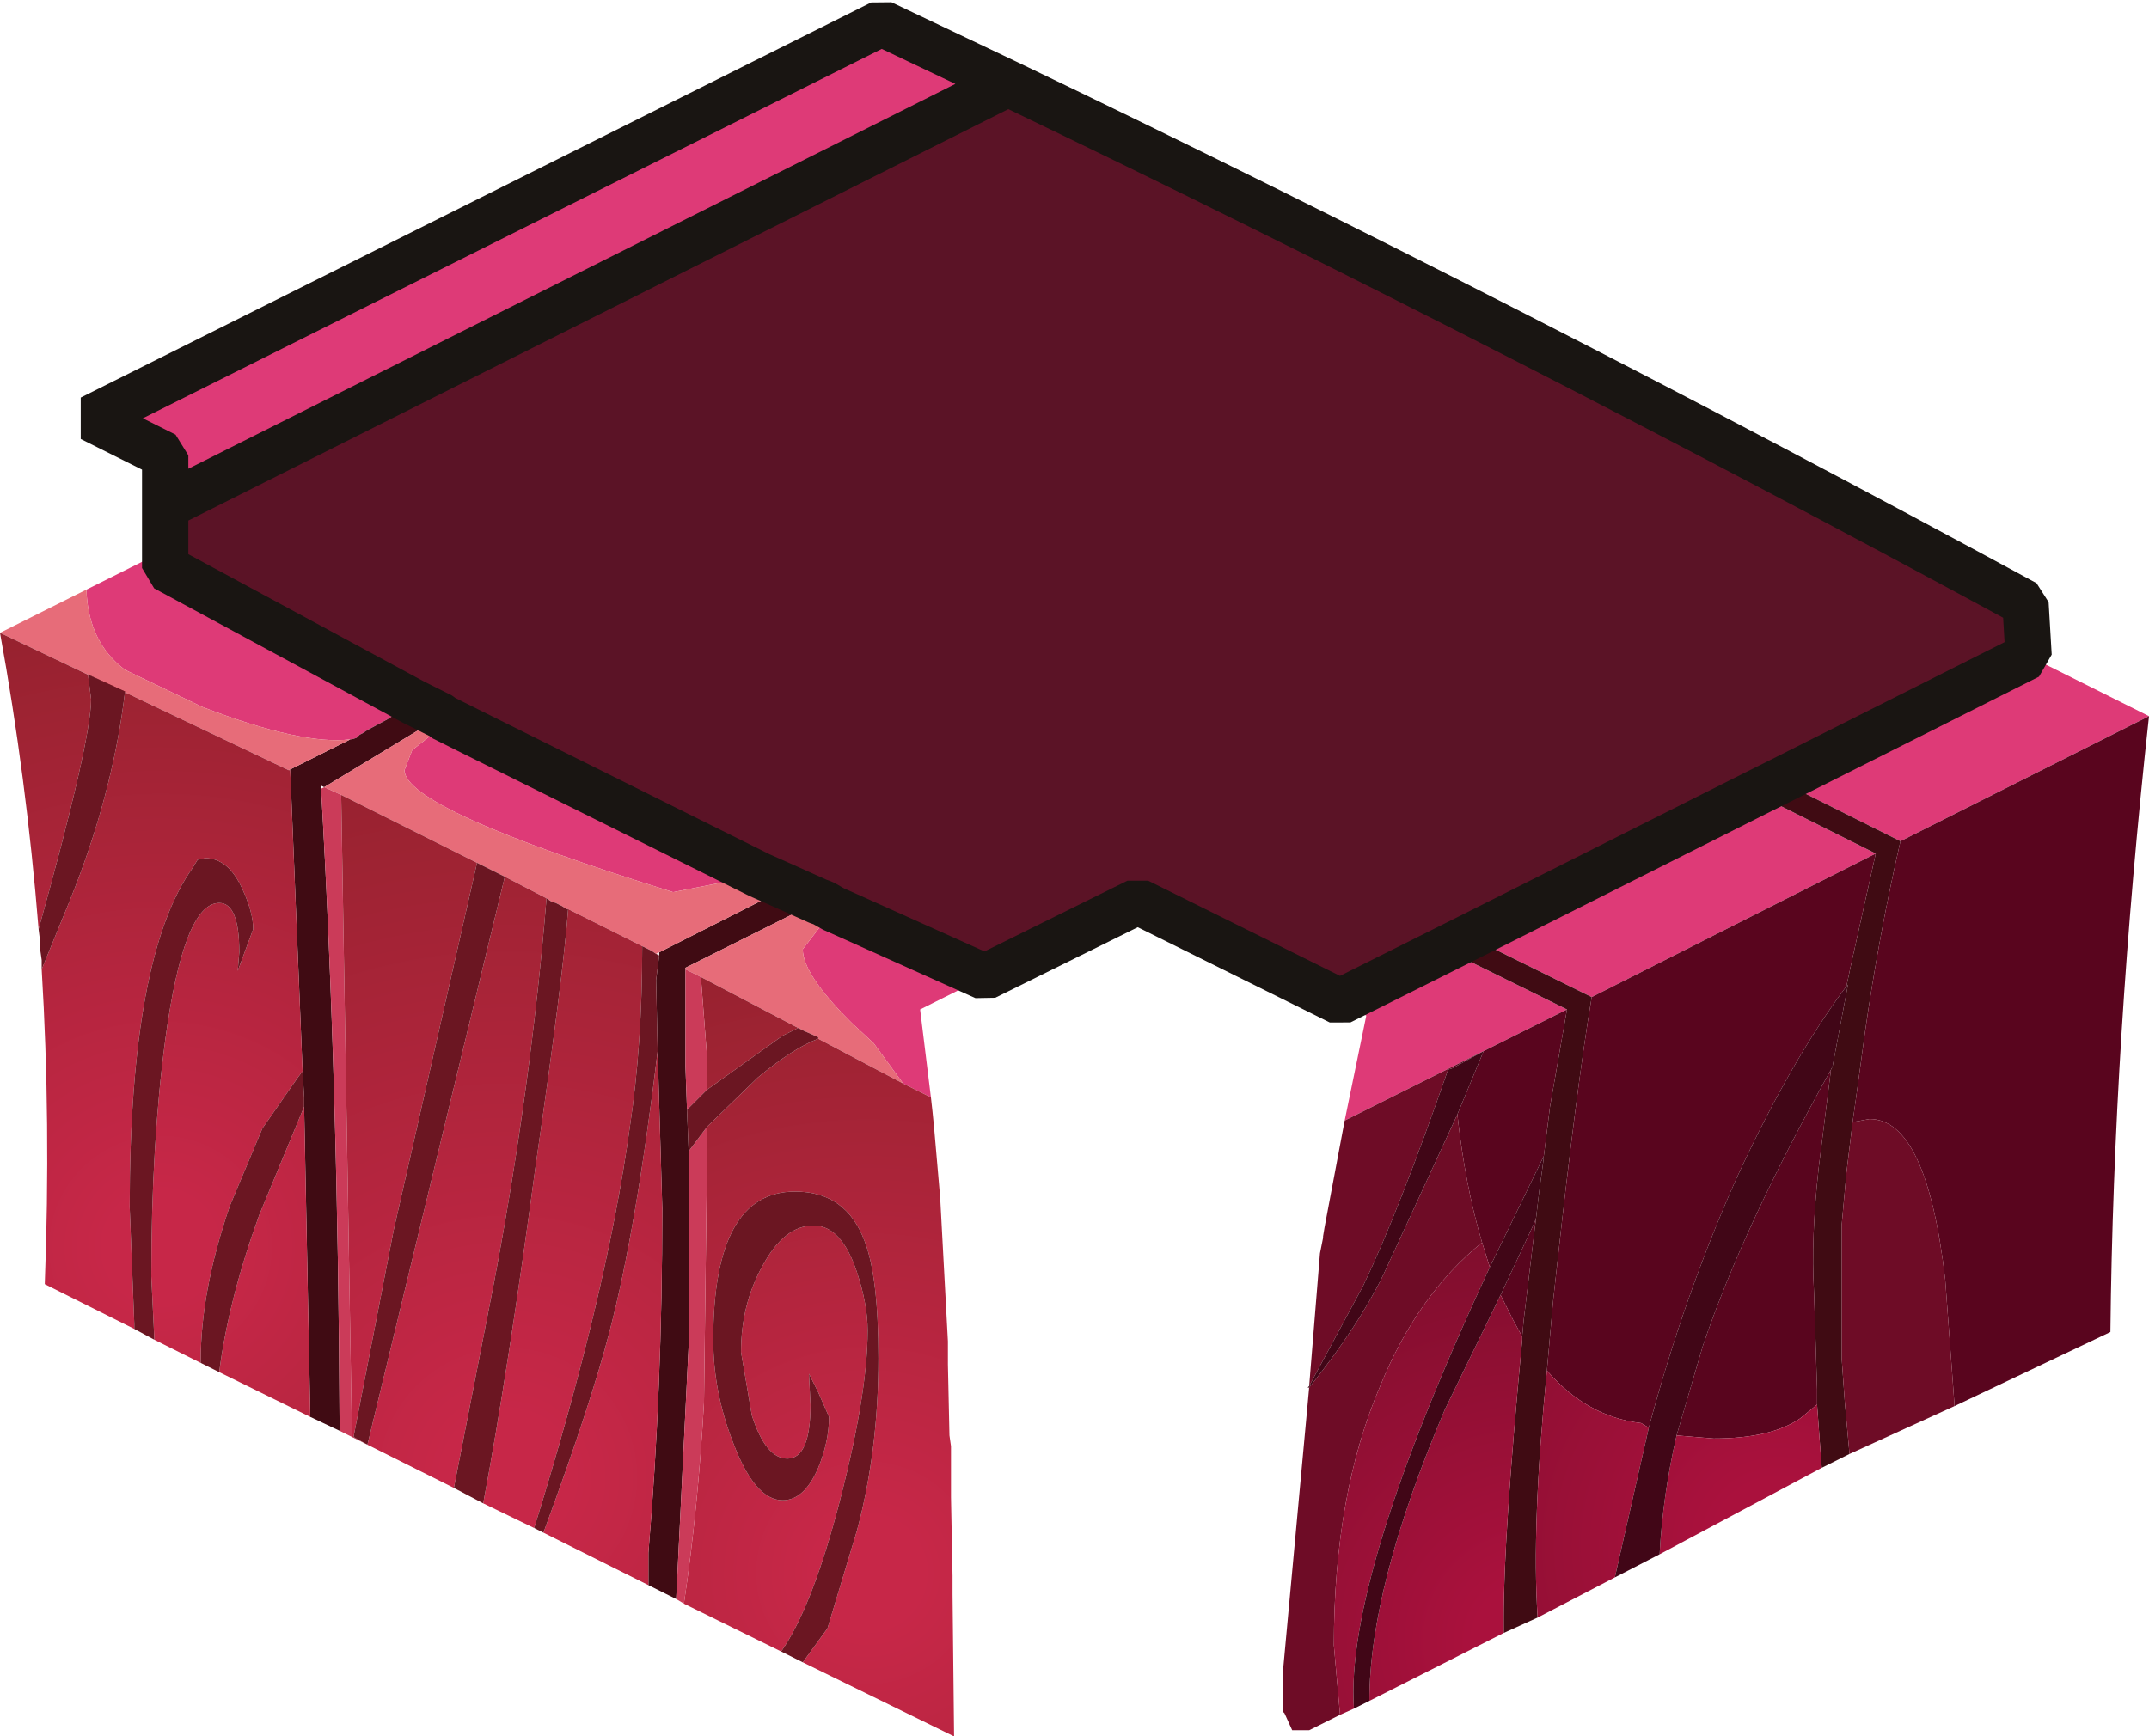 <?xml version="1.0" encoding="UTF-8" standalone="no"?>
<svg xmlns:ffdec="https://www.free-decompiler.com/flash" xmlns:xlink="http://www.w3.org/1999/xlink" ffdec:objectType="shape" height="56.25px" width="69.6px" xmlns="http://www.w3.org/2000/svg">
  <g transform="matrix(1.0, 0.0, 0.0, 1.0, 35.8, 23.65)">
    <path d="M-3.15 -20.95 Q13.4 -13.0 29.8 -4.1 L29.9 -2.4 21.85 1.65 21.05 2.05 11.8 6.7 11.0 7.1 7.6 8.8 1.05 5.55 -3.9 8.0 -8.35 6.0 -8.8 5.8 -9.15 5.6 -9.3 5.55 -10.3 5.1 -11.2 4.7 -20.65 0.0 -21.25 -0.3 -21.45 -0.4 -21.5 -0.45 -22.4 -0.9 -30.45 -5.25 -30.45 -7.25 -3.15 -20.95" fill="#5b1326" fill-rule="evenodd" stroke="none"/>
    <path d="M29.9 -2.4 L33.8 -0.45 25.75 3.6 21.85 1.65 29.9 -2.4 M7.75 12.65 L8.45 9.25 7.6 8.8 11.0 7.1 14.95 9.05 12.25 10.4 11.25 10.9 7.75 12.65 M-3.9 8.0 L-6.0 9.05 -5.65 11.9 -6.55 11.45 -7.5 10.15 -8.2 9.5 -8.3 9.4 Q-9.8 7.9 -9.8 7.1 L-8.8 5.8 -8.35 6.0 -3.9 8.0 M-33.0 -4.55 L-31.0 -5.55 -30.45 -5.25 -22.4 -0.9 -23.25 -0.35 -23.9 0.0 -24.05 0.1 -24.15 0.15 -24.2 0.2 -24.25 0.25 -24.4 0.3 -24.45 0.3 Q-26.0 0.5 -29.25 -0.75 L-31.75 -1.95 Q-32.95 -2.85 -33.0 -4.55 M-30.45 -7.25 L-30.45 -8.9 -32.85 -10.1 -7.25 -22.9 -3.15 -20.95 -30.45 -7.25 M21.05 2.05 L24.95 4.0 15.75 8.65 11.8 6.7 21.05 2.05 M-21.25 -0.3 L-20.65 0.0 -11.2 4.7 -14.0 5.25 Q-22.7 2.55 -22.7 1.3 L-22.45 0.65 -21.25 -0.3" fill="#de3a77" fill-rule="evenodd" stroke="none"/>
    <path d="M24.1 23.45 L23.2 23.9 23.05 21.85 23.05 21.35 22.95 18.2 Q22.85 16.45 23.1 14.2 L23.5 11.0 23.55 10.9 24.05 8.25 24.0 8.3 24.15 7.6 24.95 4.0 21.05 2.05 21.85 1.65 25.75 3.6 Q25.05 6.65 24.6 9.8 L24.3 12.0 24.2 12.7 24.0 14.35 23.85 16.0 23.85 20.4 23.9 21.1 23.95 21.8 24.1 23.45 M14.0 28.75 L12.9 29.25 12.9 28.75 Q12.9 26.1 13.5 19.75 L13.5 19.65 13.55 19.1 13.9 16.2 13.95 15.8 14.05 14.95 14.2 13.85 14.2 13.8 14.4 12.2 14.95 9.05 11.0 7.1 11.8 6.7 15.75 8.65 Q15.25 11.65 14.6 17.6 L14.5 18.5 14.3 20.75 Q13.8 25.8 14.0 28.75 M-13.9 28.15 L-14.8 27.7 -14.8 26.65 Q-14.35 21.35 -14.35 15.5 L-14.5 10.4 -14.55 8.1 -14.45 7.3 -14.45 7.2 -10.3 5.1 -9.3 5.55 -13.6 7.7 -13.6 7.75 -13.6 10.9 -13.55 12.3 -13.5 13.55 -13.5 13.65 -13.5 20.0 -13.9 28.15 M-24.8 22.7 L-25.75 22.25 -25.95 12.2 -25.95 12.15 -25.95 11.9 -26.0 11.05 -26.4 1.3 -26.45 1.3 -24.45 0.3 -24.4 0.3 -24.25 0.25 -24.2 0.2 -24.15 0.15 -24.05 0.1 -23.9 0.0 -23.25 -0.35 -22.4 -0.9 -21.5 -0.45 -25.3 1.85 -25.4 1.8 -25.4 1.9 Q-24.85 11.55 -24.8 22.7" fill="#400b13" fill-rule="evenodd" stroke="none"/>
    <path d="M33.8 -0.45 Q32.65 10.05 32.55 19.5 L27.5 21.9 27.5 21.85 27.2 17.8 Q26.6 12.6 24.75 12.6 L24.2 12.7 24.3 12.0 24.6 9.8 Q25.05 6.65 25.75 3.6 L33.8 -0.45 M24.95 4.0 L24.15 7.6 24.0 8.3 Q22.2 10.7 20.45 14.5 18.75 18.3 17.6 22.6 L17.35 22.45 Q15.6 22.25 14.3 20.75 L14.5 18.5 14.6 17.6 Q15.25 11.65 15.75 8.65 L24.95 4.0 M23.5 11.0 L23.1 14.2 Q22.85 16.45 22.95 18.2 L23.05 21.35 23.05 21.85 22.5 22.3 Q21.55 22.95 19.7 22.95 L18.5 22.85 19.35 19.95 Q20.65 16.1 23.5 11.0 M11.25 10.9 L12.25 10.4 14.95 9.05 14.4 12.2 14.2 13.8 12.45 17.4 12.2 16.6 Q11.65 14.75 11.4 12.45 L12.25 10.4 11.25 10.95 11.25 10.9 M13.95 15.8 L13.9 16.2 13.55 19.1 13.5 19.65 13.2 19.1 12.8 18.3 13.9 15.95 13.95 15.8 M14.2 13.75 L14.2 13.8 14.2 13.75" fill="#59051e" fill-rule="evenodd" stroke="none"/>
    <path d="M27.5 21.9 L24.1 23.45 23.95 21.8 23.9 21.1 23.85 20.4 23.85 16.0 24.0 14.35 24.2 12.7 24.75 12.6 Q26.6 12.6 27.2 17.8 L27.5 21.85 27.5 21.9 M7.6 31.9 L6.6 32.4 6.05 32.4 5.8 31.85 5.75 31.8 5.75 30.85 5.75 30.5 6.6 21.3 Q8.2 19.3 9.0 17.65 L11.4 12.45 Q11.65 14.75 12.2 16.6 10.1 18.3 8.9 21.25 7.4 24.75 7.4 29.65 L7.6 31.9 M6.6 21.25 L6.95 16.95 7.05 16.45 7.05 16.4 7.1 16.1 7.75 12.65 11.25 10.9 11.25 10.95 11.1 11.0 Q9.5 15.6 8.35 18.0 L6.6 21.25" fill="#6e0c26" fill-rule="evenodd" stroke="none"/>
    <path d="M23.2 23.9 L17.95 26.7 Q18.05 24.8 18.5 22.85 L19.7 22.95 Q21.55 22.95 22.5 22.3 L23.05 21.85 23.2 23.9 M16.5 27.45 L14.0 28.75 Q13.8 25.8 14.3 20.75 15.6 22.25 17.35 22.45 L17.6 22.6 16.5 27.45" fill="url(#gradient0)" fill-rule="evenodd" stroke="none"/>
    <path d="M12.9 29.25 L8.55 31.45 Q8.55 27.75 11.0 22.0 L12.8 18.3 13.2 19.1 13.5 19.65 13.5 19.75 Q12.9 26.1 12.9 28.75 L12.9 29.25 M8.05 31.7 L7.6 31.9 7.4 29.65 Q7.4 24.75 8.9 21.25 10.1 18.3 12.2 16.6 L12.45 17.4 Q7.75 27.5 8.05 31.7" fill="url(#gradient1)" fill-rule="evenodd" stroke="none"/>
    <path d="M-35.8 -3.15 L-33.0 -4.55 Q-32.95 -2.85 -31.75 -1.95 L-29.25 -0.75 Q-26.0 0.5 -24.45 0.3 L-26.45 1.3 -35.8 -3.15 M-21.5 -0.45 L-21.45 -0.4 -21.25 -0.3 -22.45 0.65 -22.7 1.3 Q-22.7 2.55 -14.0 5.25 L-11.2 4.7 -10.3 5.1 -14.45 7.2 -14.55 7.25 -14.7 7.15 -15.0 7.0 -17.4 5.8 -17.45 5.8 -17.6 5.7 -17.8 5.6 -17.95 5.55 -18.1 5.45 -19.45 4.75 -20.35 4.3 -24.75 2.1 -25.3 1.85 -21.5 -0.45 M-9.3 5.55 L-9.15 5.6 -8.8 5.8 -9.8 7.1 Q-9.8 7.9 -8.3 9.4 L-8.2 9.5 -7.5 10.15 -6.55 11.45 -9.3 10.0 -9.3 9.95 -9.75 9.75 -9.95 9.65 -13.1 8.0 -13.6 7.75 -13.6 7.7 -9.3 5.55" fill="#e76c79" fill-rule="evenodd" stroke="none"/>
    <path d="M-5.65 11.9 L-5.6 12.35 -5.55 12.85 -5.35 15.15 -5.1 19.8 -5.1 20.55 -5.05 22.85 -5.0 23.2 -5.0 24.85 -4.95 27.4 -4.95 28.0 -4.9 32.6 -9.8 30.2 -9.0 29.1 -8.05 25.95 Q-7.35 23.35 -7.35 20.35 -7.35 17.7 -7.8 16.55 -8.4 14.95 -10.05 14.95 -12.7 14.95 -12.7 19.75 -12.7 21.45 -12.05 23.1 -11.35 24.95 -10.45 24.95 -9.75 24.95 -9.3 23.9 -8.95 23.05 -8.95 22.25 L-9.3 21.45 -9.6 20.85 -9.55 21.85 Q-9.55 23.6 -10.3 23.6 -11.0 23.6 -11.45 22.2 L-11.8 20.15 Q-11.8 18.6 -11.1 17.35 -10.4 16.05 -9.45 16.05 -8.55 16.05 -8.05 17.55 -7.7 18.6 -7.7 19.45 -7.7 21.6 -8.7 25.35 -9.55 28.5 -10.5 29.85 L-13.65 28.3 Q-13.2 25.3 -13.0 21.8 L-12.9 13.85 -12.9 12.85 -11.25 11.25 Q-10.1 10.3 -9.3 10.0 L-6.55 11.45 -5.65 11.9 M-13.1 8.0 L-9.95 9.65 -10.45 9.9 -12.9 11.65 -12.9 10.6 -13.1 8.0" fill="url(#gradient2)" fill-rule="evenodd" stroke="none"/>
    <path d="M-13.65 28.3 L-13.9 28.15 -13.5 20.0 -13.5 13.65 -12.9 12.85 -12.9 13.85 -13.0 21.8 Q-13.2 25.3 -13.65 28.3 M-24.4 22.9 L-24.8 22.7 Q-24.85 11.55 -25.4 1.9 L-25.3 1.85 -24.75 2.1 -24.4 22.9 M-13.6 7.75 L-13.1 8.0 -12.9 10.6 -12.9 11.65 -13.55 12.3 -13.6 10.9 -13.6 7.75" fill="#cb3b59" fill-rule="evenodd" stroke="none"/>
    <path d="M-14.8 27.7 L-18.2 26.0 Q-16.65 21.8 -16.05 19.45 -15.2 16.2 -14.5 10.4 L-14.35 15.5 Q-14.35 21.35 -14.8 26.65 L-14.8 27.7 M-18.5 25.85 L-20.15 25.05 Q-19.35 20.8 -18.45 14.1 -17.55 7.9 -17.4 5.8 L-15.0 7.0 Q-15.0 10.2 -15.4 12.85 -16.15 18.3 -18.5 25.85 M-21.1 24.55 L-23.9 23.15 -24.4 22.9 -24.75 2.1 -20.35 4.3 -23.05 16.2 -24.35 22.9 -23.9 23.15 -19.45 4.75 -18.1 5.45 Q-18.6 11.55 -19.8 17.9 L-21.1 24.55" fill="url(#gradient3)" fill-rule="evenodd" stroke="none"/>
    <path d="M-25.75 22.25 L-28.7 20.8 Q-28.4 18.45 -27.4 15.7 L-25.95 12.2 -25.75 22.25 M-29.3 20.5 L-30.8 19.75 -30.9 17.7 Q-30.9 13.45 -30.45 10.05 -29.85 5.6 -28.7 5.6 -28.05 5.6 -28.05 7.2 L-28.1 7.8 -27.6 6.45 Q-27.6 5.9 -27.95 5.15 -28.4 4.15 -29.15 4.15 L-29.4 4.2 -29.55 4.45 Q-31.6 7.3 -31.6 15.45 L-31.45 19.25 -31.45 19.4 -34.35 17.95 Q-34.15 12.7 -34.45 7.75 L-33.55 5.55 Q-32.15 2.1 -31.75 -1.25 L-32.95 -1.8 -32.85 -1.0 Q-32.85 0.35 -34.55 6.45 -34.95 1.5 -35.8 -3.15 L-26.45 1.3 -26.4 1.3 -26.0 11.05 -26.15 11.25 -27.3 12.9 -28.35 15.4 Q-29.3 18.15 -29.3 20.45 L-29.3 20.5" fill="url(#gradient4)" fill-rule="evenodd" stroke="none"/>
    <path d="M17.95 26.7 L16.5 27.45 17.6 22.6 Q18.75 18.3 20.45 14.5 22.2 10.7 24.0 8.3 L24.05 8.25 23.55 10.9 23.5 11.0 Q20.65 16.1 19.35 19.95 L18.5 22.85 Q18.05 24.8 17.95 26.7 M8.55 31.45 L8.05 31.7 Q7.75 27.5 12.45 17.4 L14.2 13.8 14.2 13.85 14.05 14.95 13.95 15.8 13.9 15.95 12.8 18.3 11.0 22.0 Q8.55 27.75 8.55 31.45 M6.6 21.3 L6.55 21.3 6.6 21.25 8.35 18.0 Q9.5 15.6 11.1 11.0 L11.25 10.95 12.25 10.4 11.4 12.45 9.0 17.65 Q8.2 19.3 6.6 21.3" fill="#410617" fill-rule="evenodd" stroke="none"/>
    <path d="M-9.8 30.2 L-10.5 29.85 Q-9.55 28.5 -8.7 25.35 -7.7 21.6 -7.7 19.45 -7.7 18.6 -8.05 17.55 -8.55 16.05 -9.45 16.05 -10.4 16.05 -11.1 17.35 -11.8 18.6 -11.8 20.15 L-11.45 22.2 Q-11.0 23.6 -10.3 23.6 -9.55 23.6 -9.55 21.85 L-9.6 20.85 -9.3 21.45 -8.95 22.25 Q-8.95 23.05 -9.3 23.9 -9.75 24.95 -10.45 24.95 -11.35 24.95 -12.05 23.1 -12.7 21.45 -12.7 19.75 -12.7 14.95 -10.05 14.95 -8.4 14.95 -7.8 16.55 -7.35 17.7 -7.35 20.35 -7.35 23.35 -8.05 25.95 L-9.0 29.1 -9.8 30.2 M-18.2 26.0 L-18.5 25.85 Q-16.15 18.3 -15.4 12.85 -15.0 10.2 -15.0 7.0 L-14.7 7.15 -14.55 7.25 -14.45 7.3 -14.55 8.1 -14.5 10.4 Q-15.2 16.2 -16.05 19.45 -16.65 21.8 -18.2 26.0 M-20.15 25.05 L-21.1 24.55 -19.8 17.9 Q-18.6 11.55 -18.1 5.45 L-17.95 5.55 -17.8 5.6 -17.6 5.7 -17.45 5.8 -17.4 5.8 Q-17.55 7.9 -18.45 14.1 -19.35 20.8 -20.15 25.05 M-28.7 20.8 L-29.3 20.5 -29.3 20.45 Q-29.3 18.15 -28.35 15.4 L-27.3 12.9 -26.15 11.25 -26.0 11.05 -25.95 11.9 -25.95 12.15 -25.95 12.2 -27.4 15.7 Q-28.4 18.45 -28.7 20.8 M-30.8 19.75 L-31.45 19.4 -31.45 19.25 -31.6 15.45 Q-31.6 7.3 -29.55 4.45 L-29.4 4.2 -29.15 4.15 Q-28.4 4.15 -27.95 5.15 -27.6 5.9 -27.6 6.45 L-28.1 7.8 -28.05 7.2 Q-28.05 5.6 -28.7 5.6 -29.85 5.6 -30.45 10.05 -30.9 13.45 -30.9 17.7 L-30.8 19.75 M-34.45 7.75 L-34.45 7.7 -34.45 7.45 -34.5 7.1 -34.5 6.85 -34.55 6.45 Q-32.85 0.35 -32.85 -1.0 L-32.95 -1.8 -31.75 -1.25 Q-32.15 2.1 -33.55 5.55 L-34.45 7.75 M-9.95 9.65 L-9.75 9.75 -9.3 9.95 -9.3 10.0 Q-10.1 10.3 -11.25 11.25 L-12.9 12.85 -13.5 13.65 -13.5 13.55 -13.55 12.3 -12.9 11.65 -10.45 9.9 -9.95 9.65 M-20.35 4.3 L-19.45 4.75 -23.9 23.15 -24.35 22.9 -23.05 16.2 -20.35 4.3" fill="#6b1622" fill-rule="evenodd" stroke="none"/>
    <path d="M-3.15 -20.95 Q13.4 -13.0 29.8 -4.1 L29.9 -2.4 21.85 1.65 21.05 2.05 11.8 6.7 11.0 7.1 7.6 8.8 1.05 5.55 -3.9 8.0 -8.35 6.0 -8.8 5.8 -9.15 5.6 -9.3 5.55 -10.3 5.1 -11.2 4.7 -20.65 0.0 -21.25 -0.3 -21.45 -0.4 -21.5 -0.45 -22.4 -0.9 -30.45 -5.25 -30.45 -7.25 -30.45 -8.9 -32.85 -10.1 -7.25 -22.9 -3.15 -20.95 -30.45 -7.25" fill="none" stroke="#191512" stroke-linecap="round" stroke-linejoin="bevel" stroke-width="1.5"/>
  </g>
  <defs>
    <radialGradient cx="0" cy="0" gradientTransform="matrix(0.03, 0.0, 0.0, 0.03, 21.8, 26.4)" gradientUnits="userSpaceOnUse" id="gradient0" r="819.2" spreadMethod="pad">
      <stop offset="0.086" stop-color="#aa113d"/>
      <stop offset="0.988" stop-color="#5f0b21"/>
    </radialGradient>
    <radialGradient cx="0" cy="0" gradientTransform="matrix(0.027, 0.0, 0.0, 0.027, 13.85, 29.5)" gradientUnits="userSpaceOnUse" id="gradient1" r="819.2" spreadMethod="pad">
      <stop offset="0.086" stop-color="#aa113d"/>
      <stop offset="0.988" stop-color="#5f0b21"/>
    </radialGradient>
    <radialGradient cx="0" cy="0" gradientTransform="matrix(0.025, 0.0, 0.0, 0.025, -7.7, 27.3)" gradientUnits="userSpaceOnUse" id="gradient2" r="819.2" spreadMethod="pad">
      <stop offset="0.086" stop-color="#c72748"/>
      <stop offset="0.988" stop-color="#97222f"/>
    </radialGradient>
    <radialGradient cx="0" cy="0" gradientTransform="matrix(0.029, 0.0, 0.0, 0.029, -19.35, 24.2)" gradientUnits="userSpaceOnUse" id="gradient3" r="819.2" spreadMethod="pad">
      <stop offset="0.086" stop-color="#c72748"/>
      <stop offset="0.988" stop-color="#97222f"/>
    </radialGradient>
    <radialGradient cx="0" cy="0" gradientTransform="matrix(0.025, 0.0, 0.0, 0.025, -30.6, 16.75)" gradientUnits="userSpaceOnUse" id="gradient4" r="819.2" spreadMethod="pad">
      <stop offset="0.086" stop-color="#c72748"/>
      <stop offset="0.988" stop-color="#97222f"/>
    </radialGradient>
  </defs>
</svg>

